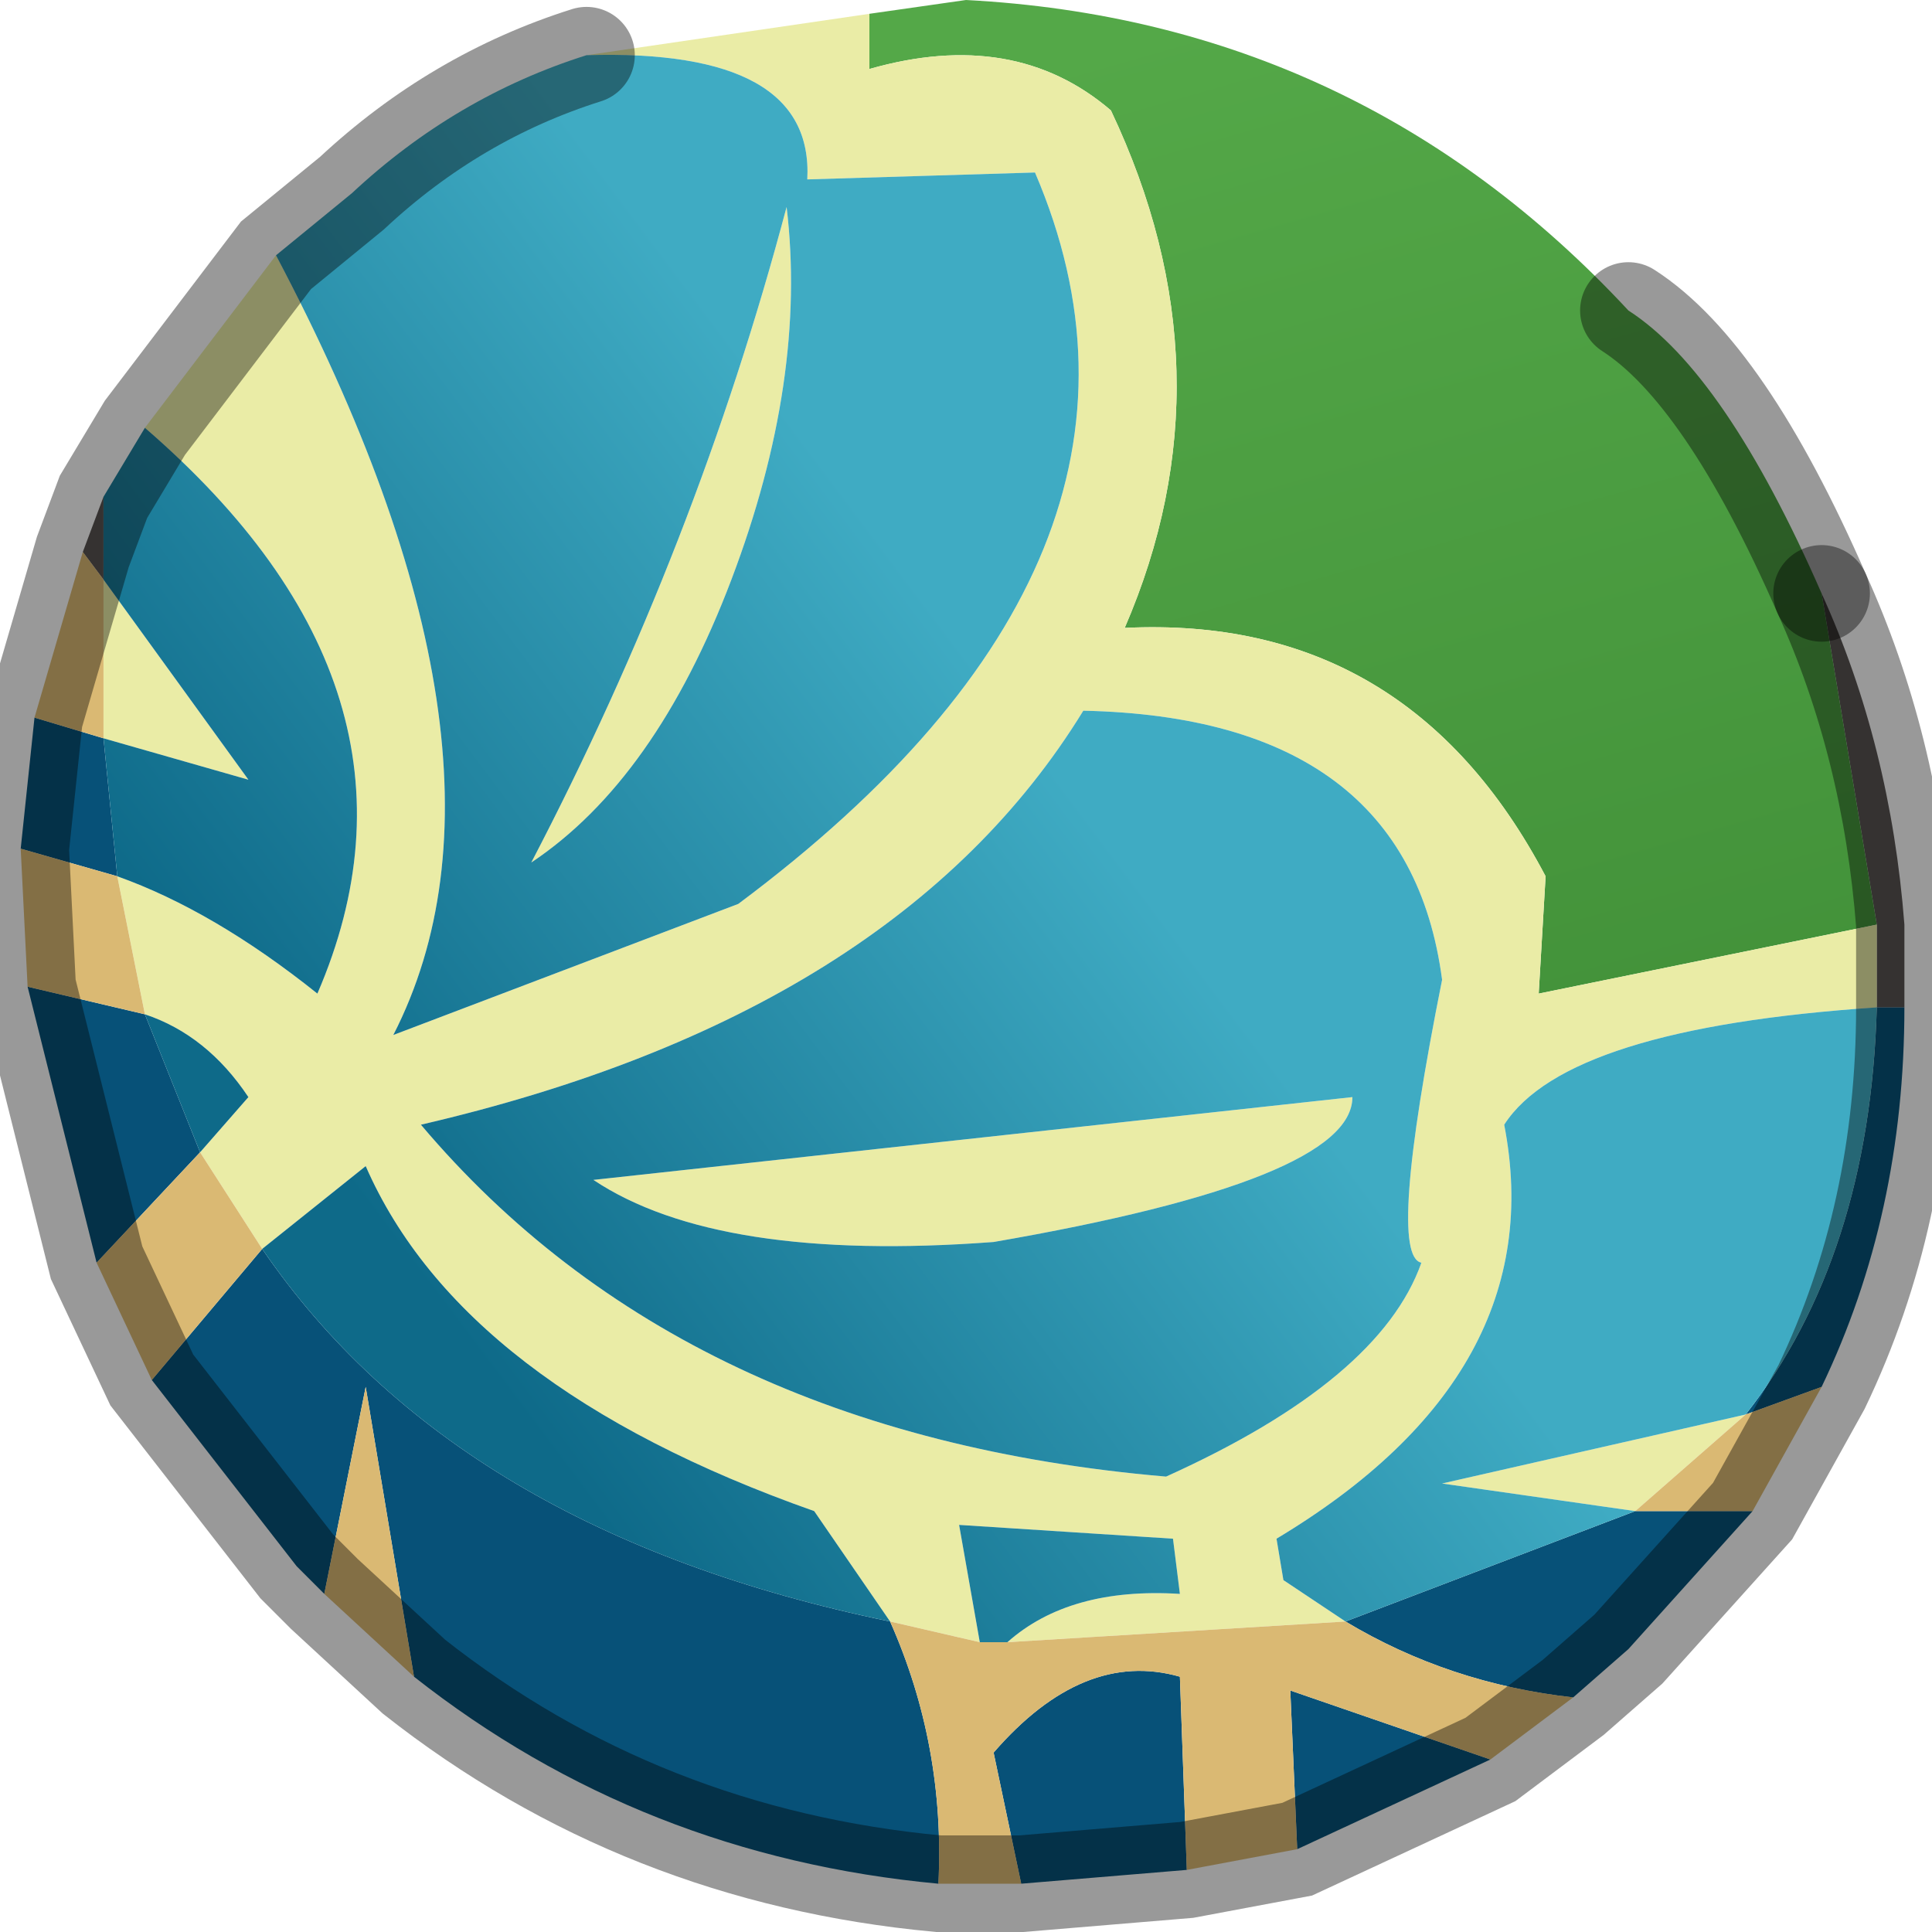 <?xml version="1.0" encoding="utf-8"?>
<svg version="1.1" id="Layer_1"
xmlns="http://www.w3.org/2000/svg"
xmlns:xlink="http://www.w3.org/1999/xlink"
width="14px" height="14px"
xml:space="preserve">
<g id="PathID_917" transform="matrix(1, 0, 0, 1, 7, 6.75)">
<path style="fill:#585452;fill-opacity:1" d="M6.6 -0.05L6.2 -2.45Q6.7 -1.35 6.8 -0.05L6.8 0.55L6.6 0.55L6.6 -0.05M-6.25 -2.55L-6.4 -2.75L-6.25 -3.15L-6.25 -2.55" />
<linearGradient
id="LinearGradID_220" gradientUnits="userSpaceOnUse" gradientTransform="matrix(0.001, 0.005, -0.007, 0.002, 16.7, -6.6)" spreadMethod ="pad" x1="-819.2" y1="0" x2="819.2" y2="0" >
<stop  offset="0" style="stop-color:#54A848;stop-opacity:1" />
<stop  offset="1" style="stop-color:#429139;stop-opacity:1" />
</linearGradient>
<path style="fill:url(#LinearGradID_220) " d="M6.6 -0.05L4.15 0.45L4.2 -0.4Q3.2 -2.3 1.15 -2.2Q1.95 -4.05 1.05 -5.95Q0.35 -6.55 -0.7 -6.25L-0.7 -6.65L0 -6.75Q2.85 -6.6 4.8 -4.5Q5.5 -4.05 6.2 -2.45L6.6 -0.05" />
<path style="fill:#EAECA6;fill-opacity:1" d="M-0.55 5L-1.1 4.2Q-3.65 3.3 -4.35 1.7L-5.1 2.3L-5.55 1.6L-5.2 1.2Q-5.5 0.75 -5.95 0.6L-6.15 -0.4Q-5.45 -0.15 -4.7 0.45Q-3.75 -1.75 -5.95 -3.65L-5 -4.9Q-3.1 -1.3 -4.15 0.75L-1.65 -0.2Q1.7 -2.7 0.5 -5.5L-1.15 -5.45Q-1.1 -6.4 -2.75 -6.35L-0.7 -6.65L-0.7 -6.25Q0.35 -6.55 1.05 -5.95Q1.95 -4.05 1.15 -2.2Q3.2 -2.3 4.2 -0.4L4.15 0.45L6.6 -0.05L6.6 0.55Q4.35 0.7 3.9 1.4Q4.25 3.2 2.25 4.4L2.3 4.7L2.75 5L0.3 5.15Q0.75 4.75 1.55 4.8L1.5 4.4L-0.05 4.3L0.1 5.15L-0.55 5M3.45 0.35Q3.2 -1.55 0.85 -1.6Q-0.5 0.6 -3.95 1.4Q-2.05 3.65 1.45 3.95Q3 3.25 3.3 2.4Q3.05 2.35 3.45 0.35M4.85 4.2L3.45 4L5.65 3.5L4.85 4.2M0.2 2.25Q-1.8 2.4 -2.7 1.8L2.8 1.2Q2.8 1.8 0.2 2.25M-6.25 -2.55L-5.2 -1.1L-6.25 -1.4L-6.25 -2.55M-1.3 -5.25Q-1.15 -4 -1.7 -2.55Q-2.25 -1.1 -3.15 -0.5Q-1.95 -2.8 -1.3 -5.25" />
<path style="fill:#075178;fill-opacity:1" d="M5.65 3.5Q6.55 2.35 6.6 0.55L6.8 0.55Q6.8 2.05 6.2 3.3L5.65 3.5M5.7 4.2L4.8 5.2L4.4 5.55Q3.5 5.45 2.75 5L4.85 4.2L5.7 4.2M2.35 5.5L3.8 6L2.4 6.65L2.35 5.5M0.2 5.95Q0.85 5.2 1.55 5.4L1.6 6.8L0.4 6.9L0.2 5.95M-5.1 2.3Q-3.7 4.35 -0.55 5Q-0.15 5.9 -0.2 6.9Q-2.35 6.7 -4 5.4L-4.35 3.3L-4.65 4.8L-4.85 4.6L-5.9 3.25L-5.1 2.3M-6.3 2.4L-6.8 0.4L-5.95 0.6L-5.55 1.6L-6.3 2.4M-6.85 -0.6L-6.75 -1.55L-6.25 -1.4L-6.15 -0.4L-6.85 -0.6" />
<linearGradient
id="LinearGradID_221" gradientUnits="userSpaceOnUse" gradientTransform="matrix(-0.003, 0.002, -0.003, -0.004, 5.6, 10.35)" spreadMethod ="pad" x1="-819.2" y1="0" x2="819.2" y2="0" >
<stop  offset="0" style="stop-color:#3FABC3;stop-opacity:1" />
<stop  offset="1" style="stop-color:#0E6A89;stop-opacity:1" />
</linearGradient>
<path style="fill:url(#LinearGradID_221) " d="M-4.7 0.45Q-5.45 -0.15 -6.15 -0.4L-6.25 -1.4L-5.2 -1.1L-6.25 -2.55L-6.25 -3.15L-5.95 -3.65Q-3.75 -1.75 -4.7 0.45M-1.15 -5.45L0.5 -5.5Q1.7 -2.7 -1.65 -0.2L-4.15 0.75Q-3.1 -1.3 -5 -4.9L-4.45 -5.35Q-3.7 -6.05 -2.75 -6.35Q-1.1 -6.4 -1.15 -5.45M3.45 4L4.85 4.2L2.75 5L2.3 4.7L2.25 4.4Q4.25 3.2 3.9 1.4Q4.35 0.7 6.6 0.55Q6.55 2.35 5.65 3.5L3.45 4M3.3 2.4Q3 3.25 1.45 3.95Q-2.05 3.65 -3.95 1.4Q-0.5 0.6 0.85 -1.6Q3.2 -1.55 3.45 0.35Q3.05 2.35 3.3 2.4M0.1 5.15L-0.05 4.3L1.5 4.4L1.55 4.8Q0.75 4.75 0.3 5.15L0.1 5.15M2.8 1.2L-2.7 1.8Q-1.8 2.4 0.2 2.25Q2.8 1.8 2.8 1.2M-3.15 -0.5Q-2.25 -1.1 -1.7 -2.55Q-1.15 -4 -1.3 -5.25Q-1.95 -2.8 -3.15 -0.5M-5.1 2.3L-4.35 1.7Q-3.65 3.3 -1.1 4.2L-0.55 5Q-3.7 4.35 -5.1 2.3M-5.95 0.6Q-5.5 0.75 -5.2 1.2L-5.55 1.6L-5.95 0.6" />
<path style="fill:#DAB973;fill-opacity:1" d="M4.85 4.2L5.65 3.5L6.2 3.3L5.7 4.2L4.85 4.2M-0.55 5L0.1 5.15L0.3 5.15L2.75 5Q3.5 5.45 4.4 5.55L3.8 6L2.35 5.5L2.4 6.65L1.6 6.8L1.55 5.4Q0.85 5.2 0.2 5.95L0.4 6.9L-0.2 6.9Q-0.15 5.9 -0.55 5M-4 5.4L-4.65 4.8L-4.35 3.3L-4 5.4M-5.55 1.6L-5.1 2.3L-5.9 3.25L-6.3 2.4L-5.55 1.6M-5.95 0.6L-6.8 0.4L-6.85 -0.6L-6.15 -0.4L-5.95 0.6M-6.25 -2.55L-6.25 -1.4L-6.75 -1.55L-6.4 -2.75L-6.25 -2.55" />
<path style="fill:none;stroke-width:0.7;stroke-linecap:round;stroke-linejoin:miter;stroke-miterlimit:5;stroke:#000000;stroke-opacity:0.4" d="M6.2 -2.45Q5.5 -4.05 4.8 -4.5" />
<path style="fill:none;stroke-width:0.7;stroke-linecap:round;stroke-linejoin:miter;stroke-miterlimit:5;stroke:#000000;stroke-opacity:0.4" d="M6.2 -2.45Q6.7 -1.35 6.8 -0.05L6.8 0.55Q6.8 2.05 6.2 3.3L5.7 4.2L4.8 5.2L4.4 5.55L3.8 6L2.4 6.65L1.6 6.8L0.4 6.9L-0.2 6.9Q-2.35 6.7 -4 5.4L-4.65 4.8L-4.85 4.6L-5.9 3.25L-6.3 2.4L-6.8 0.4L-6.85 -0.6L-6.75 -1.55L-6.4 -2.75L-6.25 -3.15L-5.95 -3.65L-5 -4.9L-4.45 -5.35Q-3.7 -6.05 -2.75 -6.35" />
</g>
</svg>
